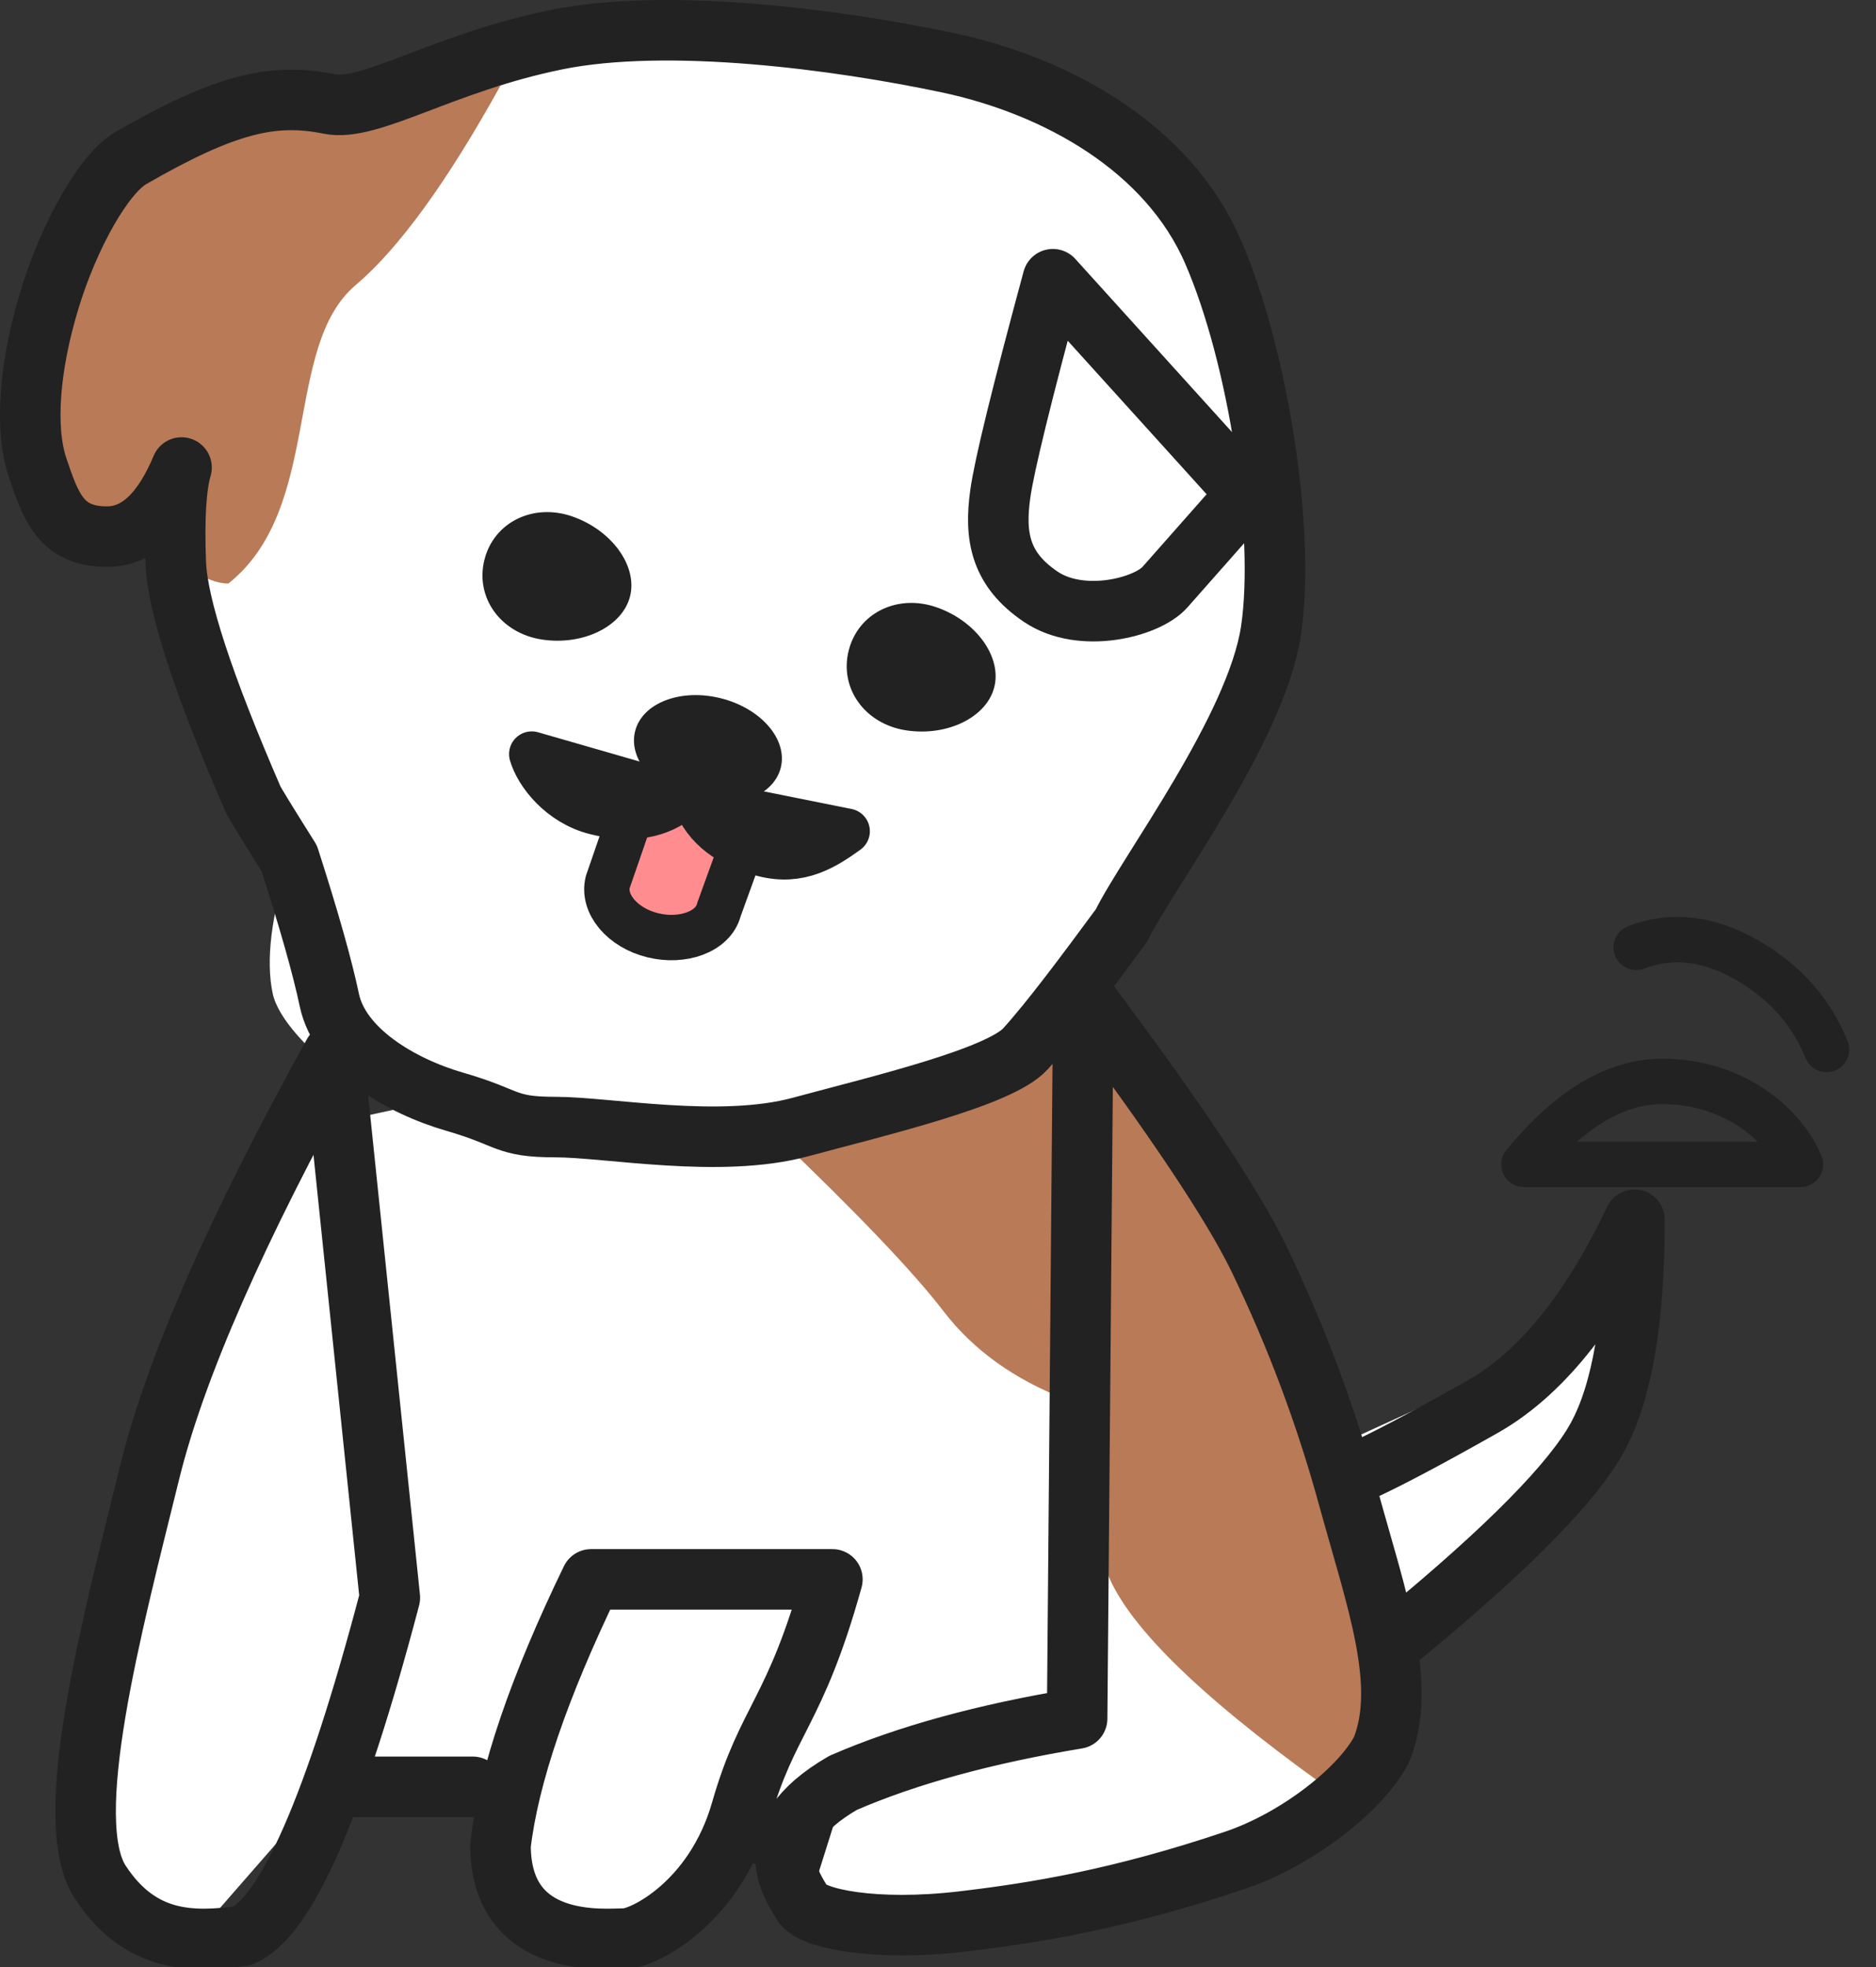<svg width="62" height="65" viewBox="0 0 62 65" fill="none" xmlns="http://www.w3.org/2000/svg">
<rect x="0" y="0" width="62" height="65" fill="#333333" stroke="none"/>
<path fill-rule="evenodd" clip-rule="evenodd" d="M18.369 1.315C22.097 0.555 27.733 1.315 31.325 2.073C34.916 2.833 38.6 4.873 40.093 8.327C41.587 11.78 42.487 17.589 42.006 20.834C41.523 24.079 37.916 28.839 37.073 30.57C35.863 32.211 34.744 33.714 33.893 34.657C33.043 35.599 29.103 36.528 26.447 37.245C23.79 37.963 20.078 37.245 18.369 37.245C16.66 37.245 16.111 37.424 14.557 37.245C13.003 37.067 9.358 34.468 9.012 32.829C8.78 31.737 8.963 30.249 9.559 28.363C8.809 27.171 8.41 26.52 8.36 26.406C6.713 22.608 5.863 20.004 5.809 18.596C5.754 17.123 5.817 16.074 6 15.449C5.363 16.972 4.543 17.733 3.535 17.733C2.024 17.733 1.683 16.762 1.241 15.448C0.801 14.132 0.981 12.061 1.633 9.918C2.283 7.776 3.428 5.74 4.331 5.219C7.428 3.436 9.011 3.056 10.885 3.436C12.225 3.709 14.64 2.075 18.369 1.316V1.315Z" fill="white"/>
<path fill-rule="evenodd" clip-rule="evenodd" d="M8.967 37.545L5.966 42.744L3.829 51.341L2.828 55.306V59.823L3.829 63.329H7.027L10.539 59.307H15.68L16.9 63.328L20.8 64.076L23.7 61.016L25.41 61.691L26.554 64.075L38.205 62.797L44.777 58.719V55.306C47.926 52.645 50.124 50.444 51.373 48.699C52.622 46.956 53.196 45.29 53.094 43.701L43.934 47.884L39.964 41.214L34.247 32.081L8.967 37.547V37.545Z" fill="white"/>
<path fill-rule="evenodd" clip-rule="evenodd" d="M25.682 37.559C28.357 40.116 30.19 42.038 31.18 43.328C32.169 44.617 33.529 45.592 35.258 46.254C35.389 48.411 35.864 50.394 36.689 52.202C37.513 54.011 40.106 56.444 44.468 59.503L45.792 56.737L43.641 48.991L41.68 42.194L39.236 38.101L35.737 33.909H34.437L29.85 36.815L25.682 37.559V37.559ZM16.541 2.828C14.777 6.014 13.181 8.213 11.751 9.424C9.345 11.462 10.678 16.787 7.548 19.283C6.797 19.283 5.866 18.628 4.755 17.318H1.873L1.001 12.295L2.244 9.424L3.72 6.32L7.547 4.196L16.541 2.829V2.828Z" fill="#B97A57"/>
<path fill-rule="evenodd" clip-rule="evenodd" d="M18.369 1.315C22.097 0.555 27.733 1.315 31.325 2.073C34.916 2.833 38.6 4.873 40.093 8.327C41.587 11.78 42.487 17.589 42.006 20.834C41.523 24.079 37.916 28.839 37.073 30.57C35.863 32.211 34.744 33.714 33.893 34.657C33.043 35.599 29.103 36.528 26.447 37.245C23.79 37.963 20.078 37.245 18.369 37.245C16.66 37.245 16.871 36.939 15.039 36.411C13.209 35.882 11.232 34.689 10.885 33.051C10.655 31.959 10.213 30.397 9.559 28.363C8.809 27.171 8.41 26.52 8.36 26.406C6.713 22.608 5.863 20.004 5.809 18.596C5.754 17.123 5.817 16.074 6 15.449C5.363 16.972 4.543 17.733 3.535 17.733C2.024 17.733 1.683 16.762 1.241 15.448C0.801 14.132 0.981 12.061 1.633 9.918C2.283 7.776 3.428 5.74 4.331 5.219C7.428 3.436 9.011 3.056 10.885 3.436C12.225 3.709 14.64 2.075 18.369 1.316V1.315Z" stroke="#222222" stroke-width="2" stroke-linecap="round" stroke-linejoin="round"/>
<path d="M46.366 54.019C49.835 51.16 51.978 48.987 52.794 47.494C53.609 46.004 54.018 43.608 54.018 40.307C52.569 43.357 50.892 45.419 48.989 46.492C47.088 47.567 45.716 48.289 44.877 48.661M34.796 9.227C33.769 13.02 33.189 15.386 33.058 16.325C32.861 17.734 33.058 18.82 34.401 19.723C35.747 20.627 37.906 20.075 38.498 19.406L41.219 16.325L34.796 9.227ZM11.019 34.822C7.823 40.599 5.802 45.197 4.956 48.618C3.689 53.749 1.979 60.16 3.315 62.198C4.649 64.235 6.386 64.185 7.987 63.977C9.436 63.413 11.069 59.687 12.884 52.798L11.019 34.822ZM11.056 59.047H15.627H11.056ZM19.537 52.191C17.809 55.758 16.811 58.688 16.542 60.978C16.542 64.45 20.039 64.061 20.65 64.061C21.261 64.061 23.624 62.886 24.497 59.83C25.371 56.776 26.277 56.621 27.51 52.191H19.537ZM35.598 56.791C32.544 57.296 29.966 58.003 27.864 58.916C24.875 60.642 26.224 62.386 26.52 62.901C26.817 63.415 28.942 63.832 31.802 63.496C34.247 63.21 37.051 62.744 40.806 61.478C42.894 60.775 45.001 59.101 45.663 57.808C46.515 55.658 45.505 52.9 44.562 49.486C43.821 46.774 42.833 44.136 41.611 41.604C40.738 39.8 38.802 36.902 35.804 32.908L35.598 56.791Z" stroke="#222222" stroke-width="2" stroke-linecap="round" stroke-linejoin="round"/>
<path fill-rule="evenodd" clip-rule="evenodd" d="M17.91 21.134C19.27 21.341 20.575 20.701 20.824 19.702C21.073 18.704 20.222 17.525 18.922 17.069C17.625 16.614 16.32 17.254 16.009 18.502C15.698 19.749 16.549 20.926 17.91 21.134V21.134ZM29.947 24.135C31.308 24.343 32.613 23.701 32.861 22.703C33.111 21.705 32.26 20.526 30.96 20.071C29.662 19.614 28.357 20.256 28.047 21.503C27.736 22.75 28.587 23.928 29.947 24.135V24.135Z" fill="#222222"/>
<path d="M22.974 26.459C24.304 26.791 25.571 26.302 25.804 25.367C26.037 24.432 25.148 23.405 23.819 23.074C22.489 22.742 21.222 23.231 20.989 24.166C20.756 25.101 21.645 26.128 22.974 26.459Z" fill="#222222"/>
<path fill-rule="evenodd" clip-rule="evenodd" d="M20.62 27.066C21.693 26.963 22.494 26.968 23.023 27.083C23.553 27.198 23.955 27.454 24.228 27.851L23.052 31.276L20.645 30.676L20.62 27.065L20.62 27.066Z" fill="#FF8D90"/>
<path d="M24.369 28.377L23.759 30.062C23.579 30.785 22.563 31.154 21.566 30.905C20.568 30.657 19.906 29.869 20.086 29.148L20.694 27.387M27.998 27.469C27.256 28.007 26.427 28.522 25.255 28.229C24.083 27.937 23.321 27.347 22.972 26.46L27.998 27.469ZM17.574 24.919C17.76 25.566 18.513 26.546 19.686 26.838C20.857 27.13 21.807 26.967 22.533 26.348L17.574 24.919Z" stroke="#222222" stroke-width="1.5" stroke-linecap="round" stroke-linejoin="round"/>
<path d="M54.073 31.307C55.235 30.86 56.448 30.994 57.709 31.711C58.969 32.43 59.856 33.419 60.366 34.681M50.363 38.479C51.867 36.65 53.391 35.736 54.934 35.736C57.247 35.736 58.928 37.108 59.504 38.479H50.363Z" stroke="#222222" stroke-width="1.5" stroke-linecap="round" stroke-linejoin="round"/>
<path d="M24.768 60.492L26.292 60.972" stroke="#222222" stroke-width="2" stroke-linecap="square" stroke-linejoin="round"/>
</svg>
